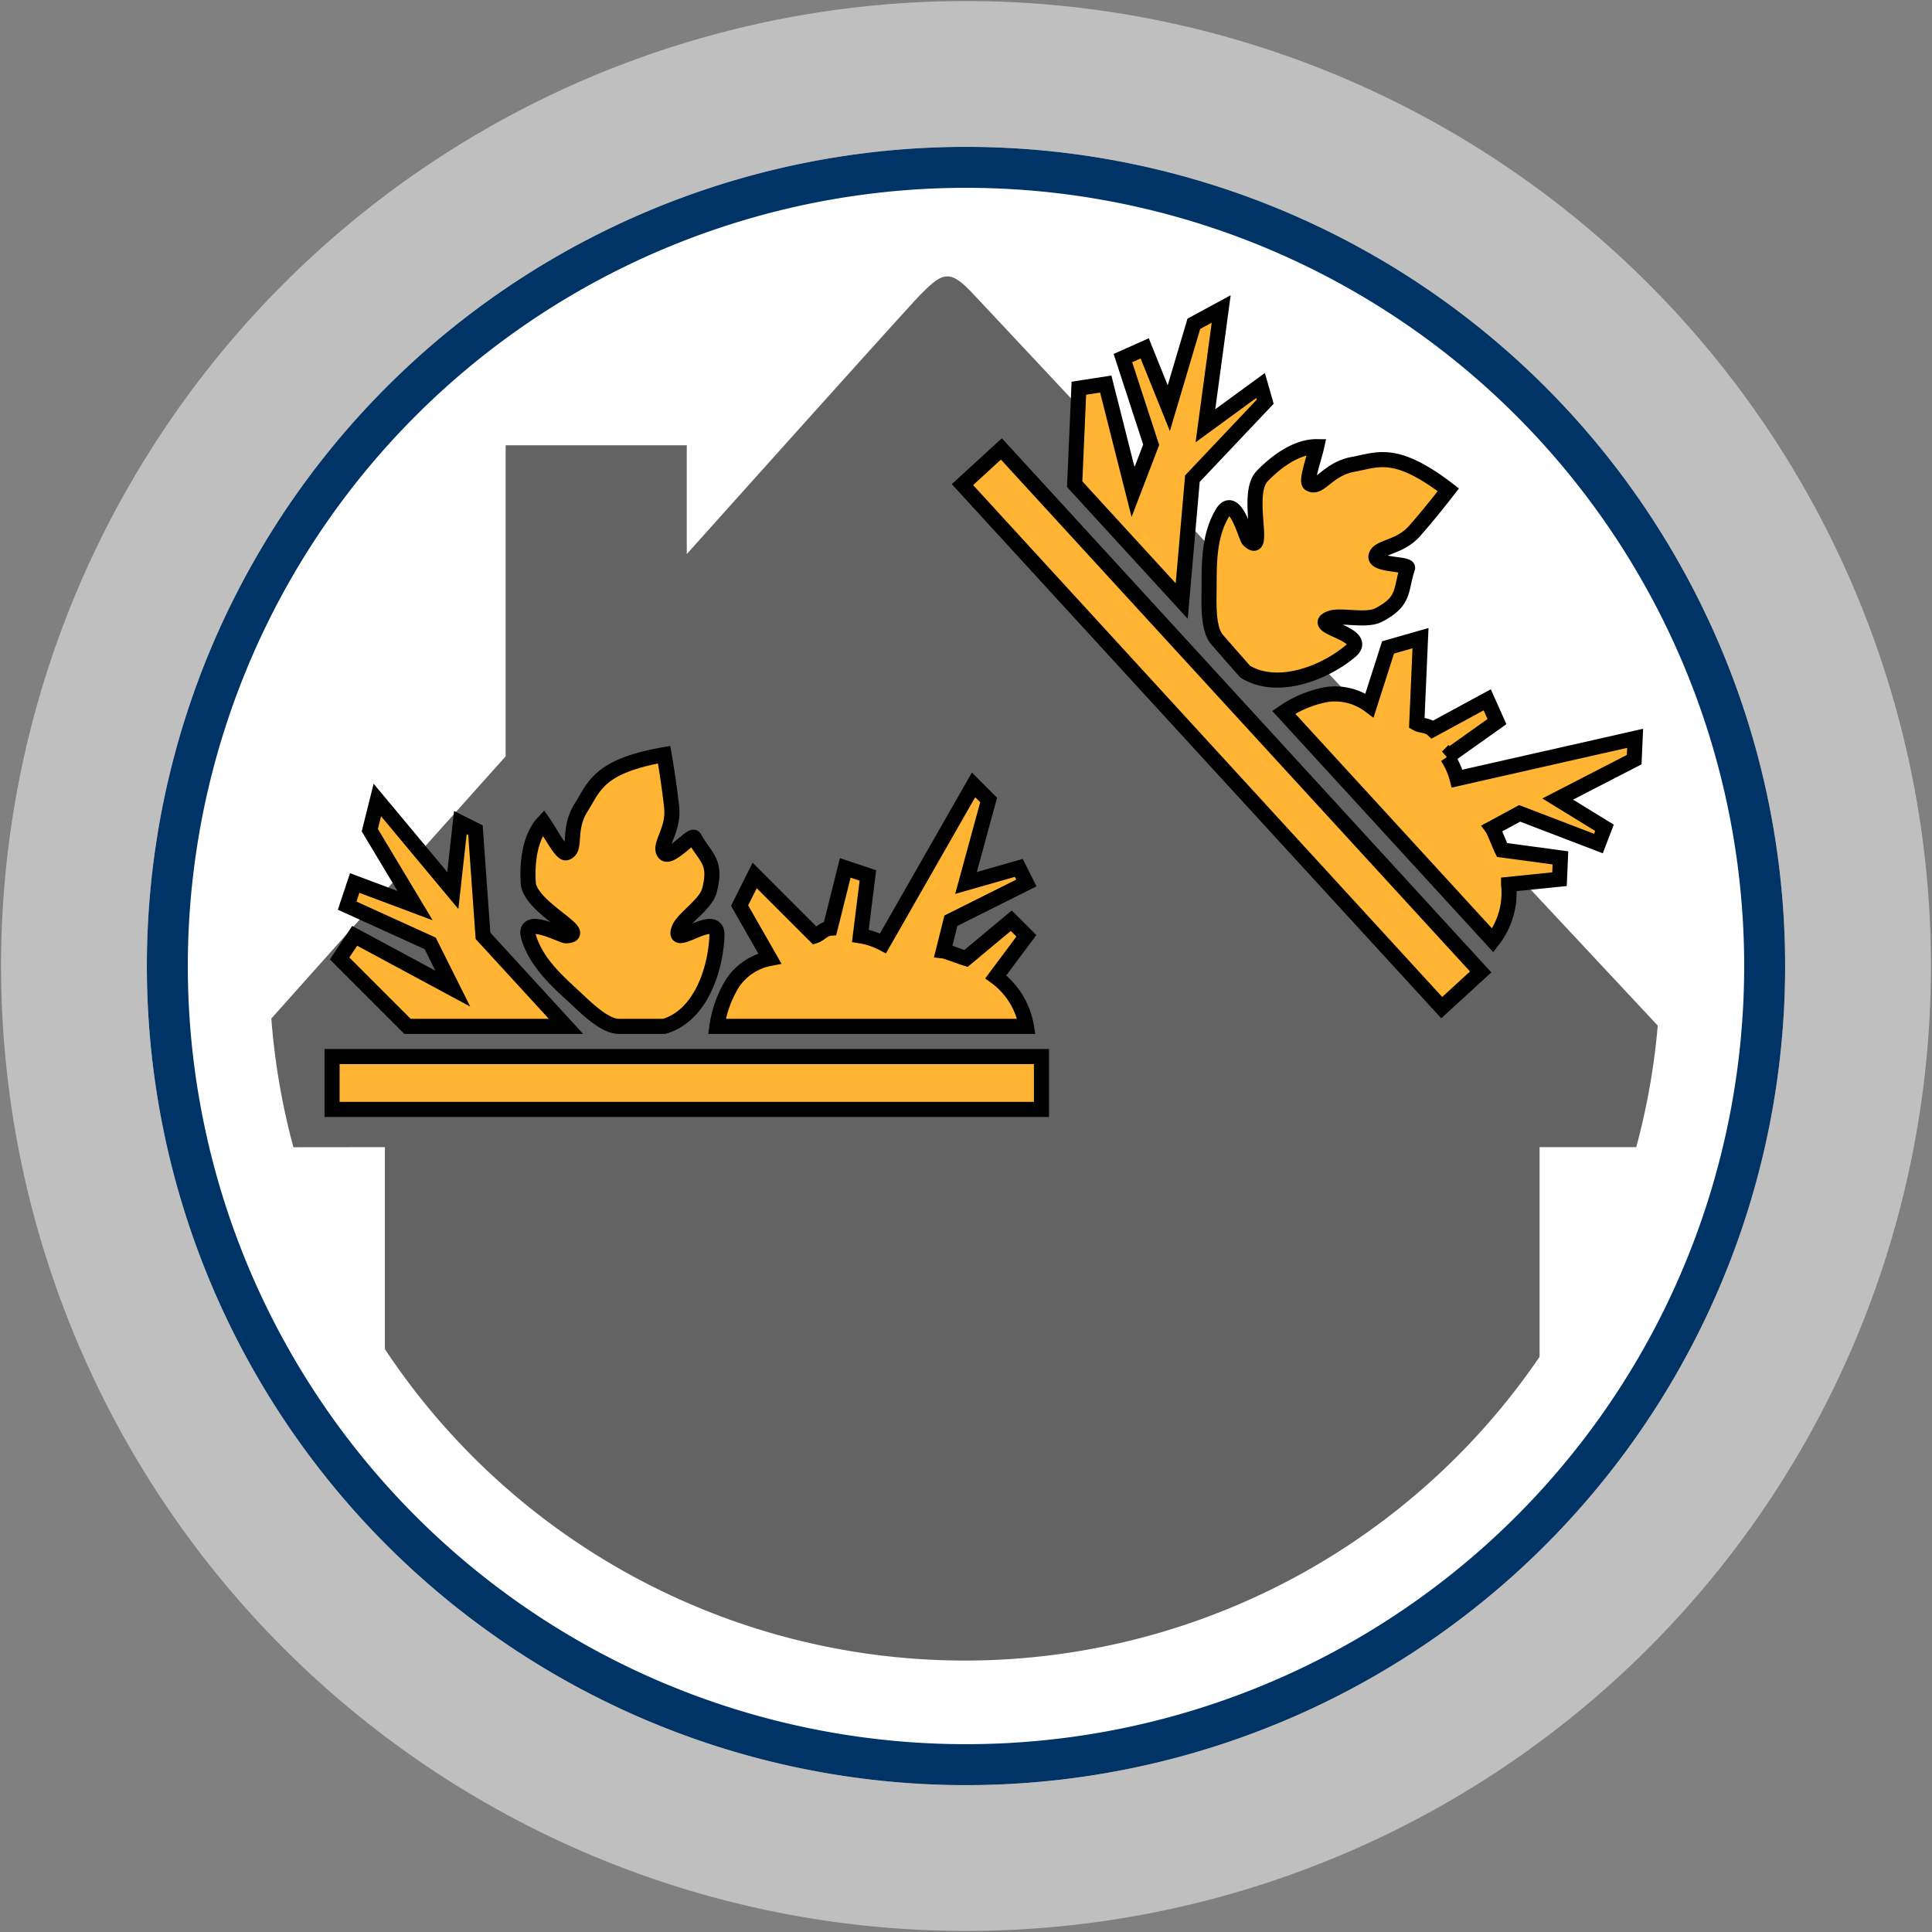 <svg id="Bands" xmlns="http://www.w3.org/2000/svg" width="256" height="256" viewBox="0 0 256 256">
  <rect x="0" y="0" width="256" height="256" fill="#808080" stroke="none"/>
  <defs>
    <style>
      .cls-1 {
        fill: #fff;
      }

      .cls-2 {
        fill: #036;
      }

      .cls-2, .cls-3, .cls-5, .cls-6 {
        fill-rule: evenodd;
      }

      .cls-3 {
        fill: #bfbfbf;
      }

      .cls-4 {
        fill: none;
      }

      .cls-5 {
        fill: #636363;
      }

      .cls-6 {
        fill: #ffb433;
        stroke: #000;
        stroke-width: 2px;
      }
    </style>
  </defs>
  <circle id="BG" class="cls-1" cx="128" cy="128" r="105.281"/>
  <path id="OuterBand" class="cls-2" d="M128,19.46A108.54,108.54,0,1,1,19.46,128,108.54,108.54,0,0,1,128,19.46Zm0,5.427A103.113,103.113,0,1,1,24.887,128,103.113,103.113,0,0,1,128,24.887Z"/>
  <path id="ColorBand_GRAY" data-name="ColorBand GRAY" class="cls-3" d="M128,0.14A127.86,127.86,0,1,1,.14,128,127.86,127.86,0,0,1,128,.14Zm0,19.32A108.54,108.54,0,1,1,19.46,128,108.54,108.54,0,0,1,128,19.46Z"/>
  <circle id="Ellipse_1_copy_2" data-name="Ellipse 1 copy 2" class="cls-4" cx="127.844" cy="127.844" r="92.187"/>
  <g id="Group_1_copy_6" data-name="Group 1 copy 6">
    <path id="House_copy_32" data-name="House copy 32" class="cls-5" d="M216.812,152H204v27.791a92.181,92.181,0,0,1-153-1.026V152c0.01,0-6.061.009-12.122,0.014a91.91,91.91,0,0,1-2.924-17.057C44.378,125.518,55.52,113.05,67,100.22V59H91V73.418C107.625,54.87,120.941,40.059,122,39c2.939-2.939,3.835-3.392,7,0,1.5,1.6,61.893,66.065,90.66,96.9A91.793,91.793,0,0,1,216.812,152Z"/>
    <g id="debris">
      <path id="Rectangle_1081_copy_8" data-name="Rectangle 1081 copy 8" class="cls-6" d="M44,147v-7h94v7H44Zm51-11a14.766,14.766,0,0,1,2.136-5.833A7.642,7.642,0,0,1,102,127l-4-7,2-4,8,8c0.624-.2,1.127-0.923,2-1l2-8,3,1-1,8a9.722,9.722,0,0,1,3,1l12-21,2,2-3,11,7-2,1,2-10,5-1,4c0.391,0.043,2.293.792,3,1l6-5,2,2-4.052,5.436A10.26,10.26,0,0,1,136,136H95Zm-7,0H82c-1.958,0-4.481-2.6-6-4-2.289-2.11-5.057-4.6-6-8-0.636-2.8,4.505.025,5,0,3.54-.175-4.772-3.679-5-7-0.164-2.391.1-5.972,2-8,0.918,1.31,2.386,4.163,3,4,1.489-.395.137-3.055,2-6,1.749-2.766,2.266-5.471,11-7,0.416,2.4.791,5.007,1,7,0.313,2.989-1.745,4.954-1,6s3.682-2.58,4-2c1.448,2.648,3.035,3.123,2,7-0.494,1.849-3.445,3.647-4,5-1.277,3.115,5.147-2.6,5,1C94.811,128.621,92.746,134.64,88,136Zm-34,0-9-9,2-3,13,7-3-6-11-5,1-3,8,3-6-10,1-4,10,12,1-9,2,1,1,14,11,12H54Z"/>
      <path id="Rectangle_1081_copy_9" data-name="Rectangle 1081 copy 9" class="cls-6" d="M127.53,64.215l5.161-4.729,63.506,69.3-5.161,4.729ZM170.1,94.385a14.775,14.775,0,0,1,5.744-2.366,7.641,7.641,0,0,1,5.621,1.447l2.459-7.678,4.3-1.228-0.494,11.3c0.573,0.322,1.443.208,2.089,0.8l7.249-3.93,1.29,2.887-6.574,4.667a9.68,9.68,0,0,1,1.289,2.888l23.59-5.341-0.123,2.826-10.137,5.22,6.2,3.81-0.8,2.088-10.442-4-3.625,1.965c0.232,0.317.965,2.226,1.289,2.888l7.74,1.046-0.123,2.825-6.745.686a10.26,10.26,0,0,1-2.1,7.421ZM165,89c-0.49-.546-3.109-3.522-3.687-4.2-1.323-1.444-1.111-5.06-1.1-7.126,0.01-3.113-.027-6.835,1.845-9.828,1.634-2.36,3.026,3.338,3.378,3.686,2.521,2.492-.512-6,1.783-8.415,1.652-1.736,4.469-3.962,7.249-3.93-0.345,1.562-1.456,4.572-.922,4.914,1.3,0.831,2.345-1.963,5.775-2.579,3.22-.579,5.564-2.026,12.592,3.381-1.491,1.931-3.156,3.966-4.485,5.466-1.992,2.25-4.831,2.06-5.1,3.316s4.39,0.972,4.177,1.6c-0.974,2.857-.252,4.347-3.81,6.2-1.7.885-5.017-.076-6.389,0.429-3.159,1.163,5.394,2.038,2.641,4.362C175.409,89.261,169.209,91.581,165,89ZM142.4,64.157l0.555-12.716,3.563-.552L150.136,65.2l2.4-6.265-3.745-11.488,2.887-1.289,3.193,7.925,3.32-11.18,3.624-1.965-2.091,15.48,7.311-5.343,0.614,2.15L158,63.422,156.584,79.64Z"/>
    </g>
  </g>
</svg>
